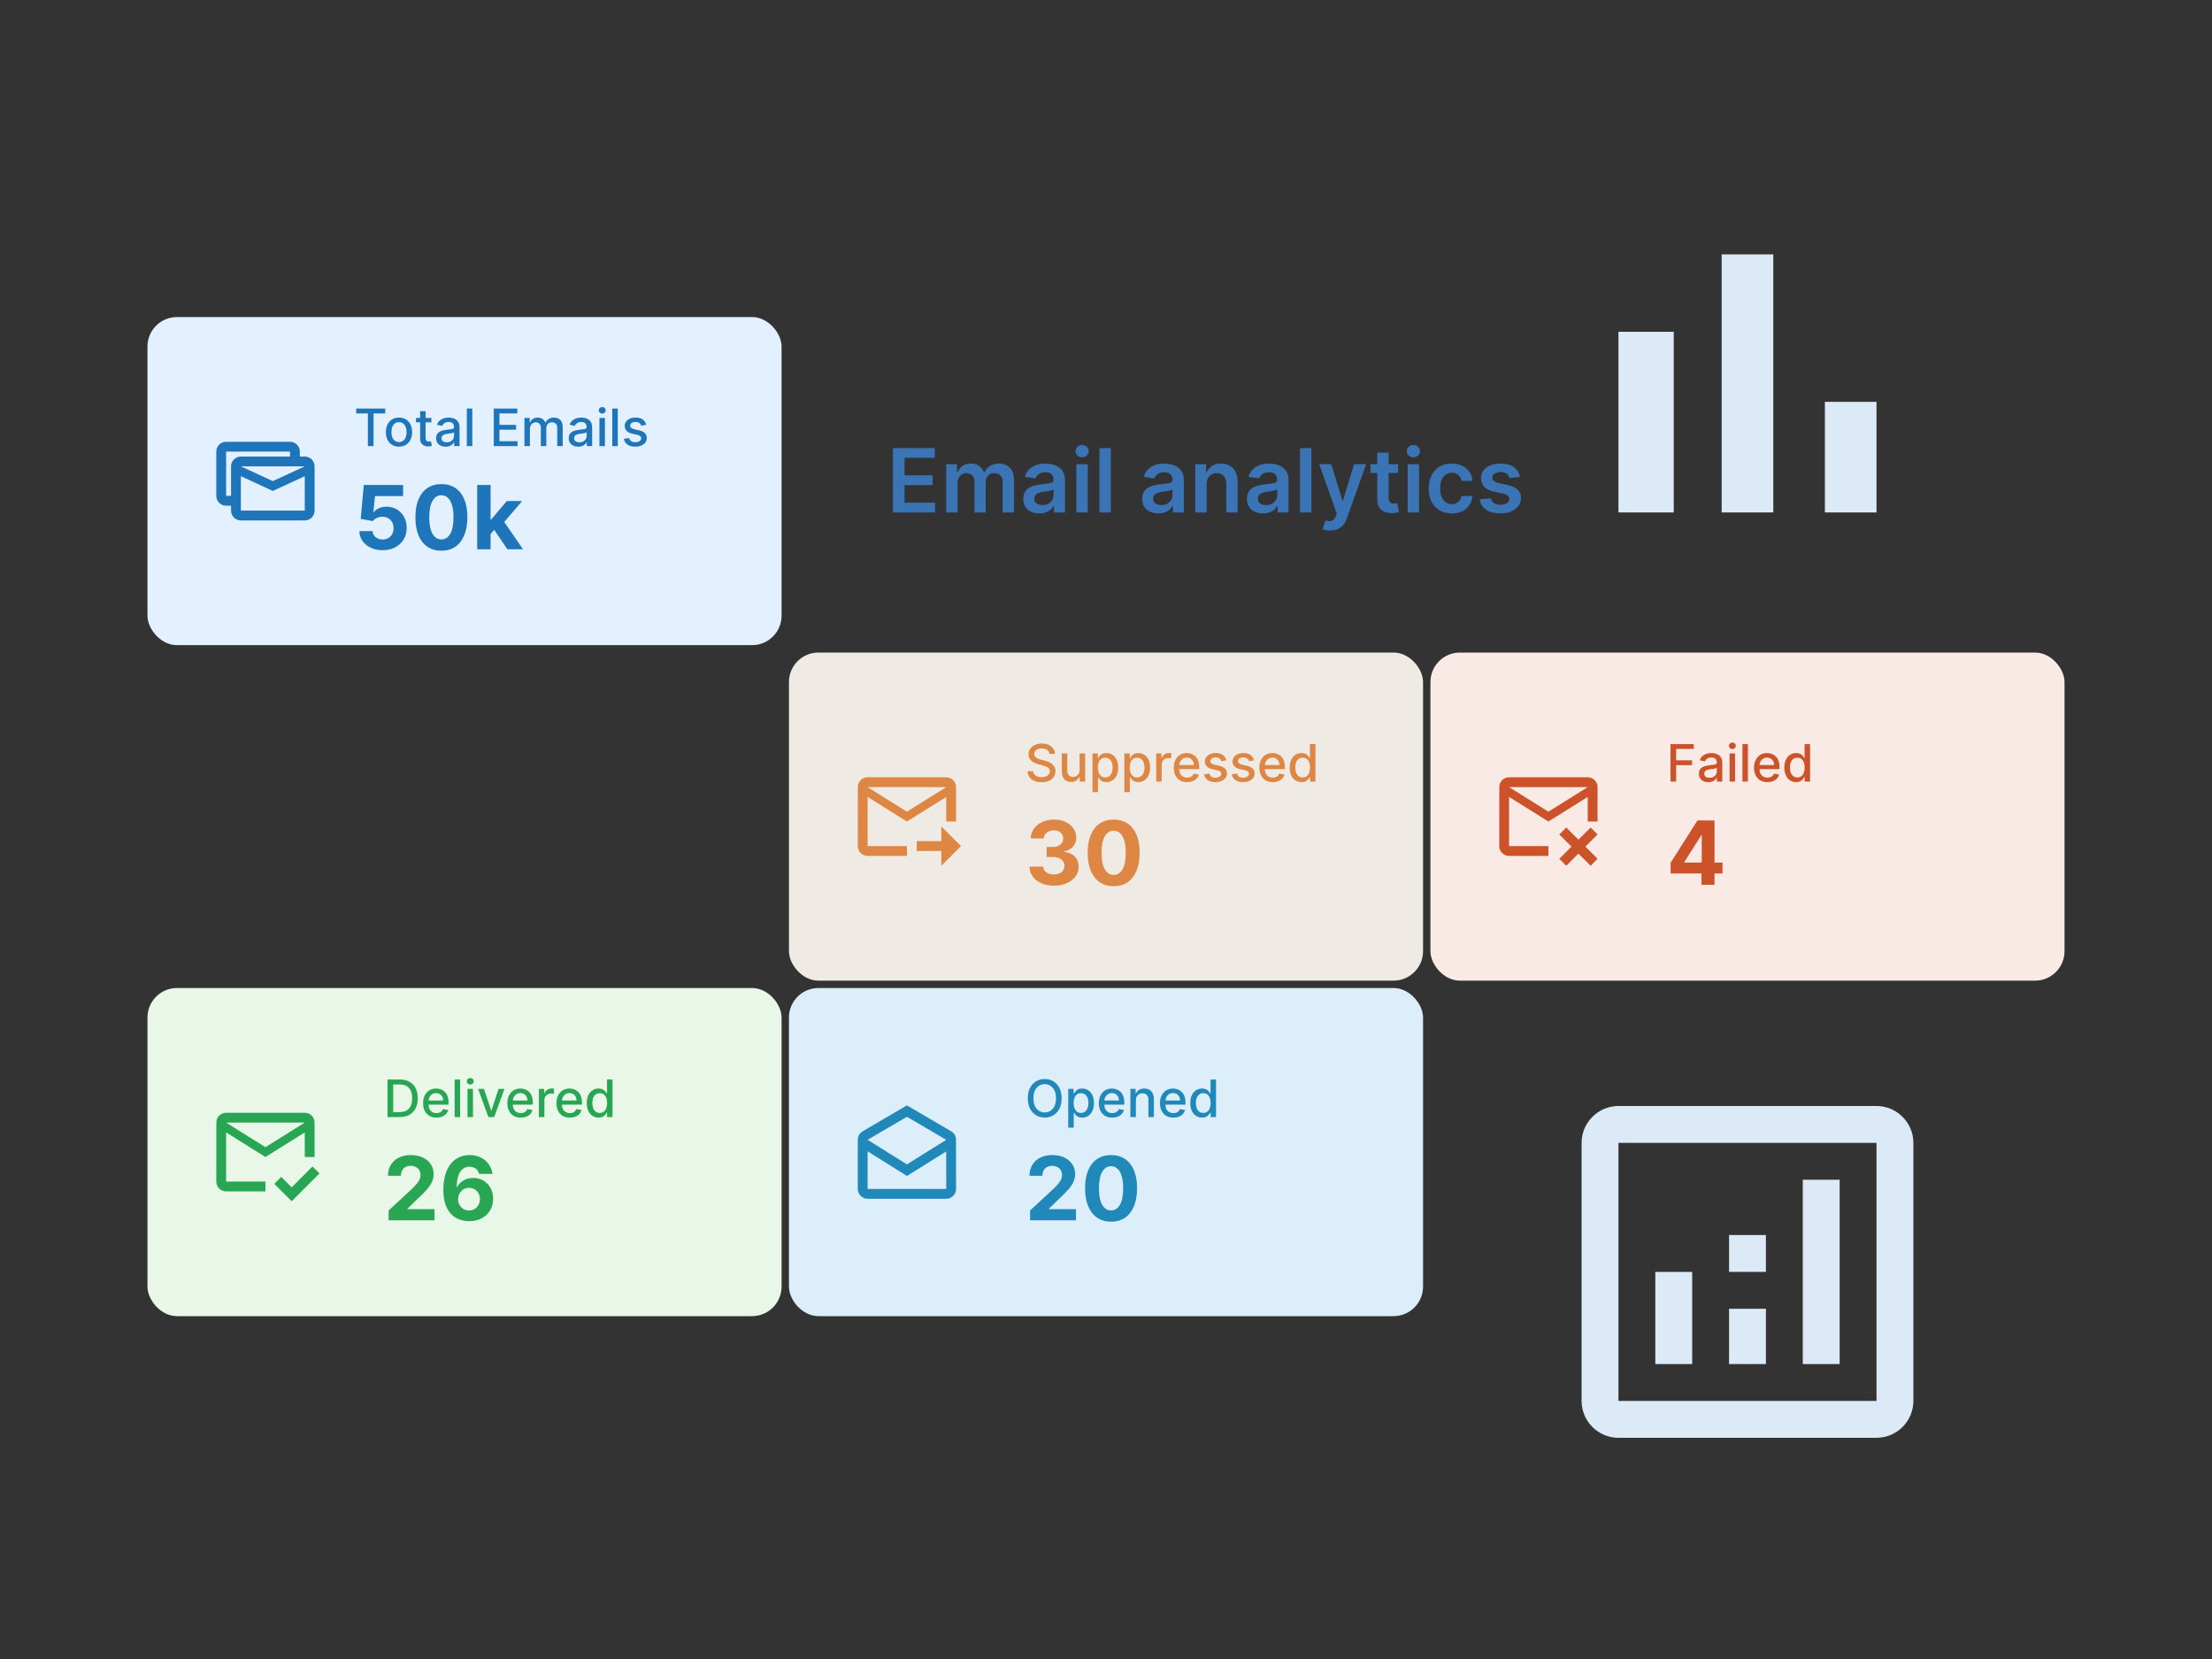 <svg width="600" height="450" viewBox="0 0 600 450" fill="none" xmlns="http://www.w3.org/2000/svg">
<rect x="0" y="0" width="600" height="450" fill="#333333" stroke="none"/>
<rect x="40" y="86" width="172" height="89" rx="8" fill="#E2F0FF"/>
<path fill-rule="evenodd" clip-rule="evenodd" d="M61.333 119.833C59.861 119.833 58.667 121.027 58.667 122.5V134.5C58.667 135.973 59.861 137.167 61.333 137.167H62.667V138.5C62.667 139.967 63.867 141.167 65.333 141.167H82.667C84.133 141.167 85.333 139.967 85.333 138.5V126.5C85.333 125.033 84.133 123.833 82.667 123.833H81.333V122.5C81.333 121.027 80.139 119.833 78.667 119.833H61.333ZM78.667 123.833V122.5L61.333 122.5V134.5H62.667V126.5C62.667 125.033 63.867 123.833 65.333 123.833H78.667ZM74 130.5L82.667 126.5H65.333L74 130.5ZM65.333 129.167V138.5H82.667V129.167L74 133.167L65.333 129.167Z" fill="#1E75BA"/>
<path d="M96.617 112.141V110.818H104.496V112.141H101.32V121H99.788V112.141H96.617ZM108.228 121.154C107.512 121.154 106.887 120.99 106.353 120.662C105.82 120.334 105.405 119.875 105.11 119.285C104.815 118.695 104.668 118.005 104.668 117.217C104.668 116.424 104.815 115.732 105.11 115.138C105.405 114.545 105.82 114.085 106.353 113.756C106.887 113.428 107.512 113.264 108.228 113.264C108.944 113.264 109.568 113.428 110.102 113.756C110.636 114.085 111.05 114.545 111.345 115.138C111.64 115.732 111.787 116.424 111.787 117.217C111.787 118.005 111.64 118.695 111.345 119.285C111.05 119.875 110.636 120.334 110.102 120.662C109.568 120.99 108.944 121.154 108.228 121.154ZM108.233 119.906C108.697 119.906 109.081 119.784 109.386 119.538C109.691 119.293 109.916 118.967 110.062 118.559C110.211 118.151 110.286 117.702 110.286 117.212C110.286 116.724 110.211 116.277 110.062 115.869C109.916 115.458 109.691 115.129 109.386 114.88C109.081 114.631 108.697 114.507 108.233 114.507C107.765 114.507 107.377 114.631 107.069 114.88C106.764 115.129 106.537 115.458 106.388 115.869C106.242 116.277 106.169 116.724 106.169 117.212C106.169 117.702 106.242 118.151 106.388 118.559C106.537 118.967 106.764 119.293 107.069 119.538C107.377 119.784 107.765 119.906 108.233 119.906ZM117.011 113.364V114.557H112.84V113.364H117.011ZM113.959 111.534H115.445V118.758C115.445 119.046 115.488 119.263 115.574 119.409C115.661 119.552 115.772 119.649 115.907 119.702C116.047 119.752 116.198 119.777 116.36 119.777C116.479 119.777 116.584 119.769 116.673 119.752C116.763 119.736 116.832 119.722 116.882 119.712L117.15 120.94C117.064 120.973 116.942 121.007 116.782 121.04C116.623 121.076 116.425 121.096 116.186 121.099C115.795 121.106 115.43 121.036 115.092 120.891C114.754 120.745 114.481 120.519 114.272 120.214C114.063 119.91 113.959 119.527 113.959 119.066V111.534ZM120.878 121.169C120.394 121.169 119.956 121.08 119.565 120.901C119.174 120.718 118.864 120.455 118.636 120.11C118.41 119.765 118.298 119.343 118.298 118.842C118.298 118.411 118.38 118.057 118.546 117.778C118.712 117.5 118.936 117.28 119.217 117.117C119.499 116.955 119.814 116.832 120.162 116.749C120.51 116.666 120.865 116.603 121.226 116.56C121.683 116.507 122.054 116.464 122.339 116.431C122.625 116.395 122.832 116.337 122.961 116.257C123.09 116.178 123.155 116.048 123.155 115.869V115.835C123.155 115.4 123.032 115.064 122.787 114.825C122.545 114.587 122.184 114.467 121.703 114.467C121.203 114.467 120.808 114.578 120.52 114.8C120.235 115.019 120.038 115.263 119.928 115.531L118.531 115.213C118.697 114.749 118.939 114.375 119.257 114.089C119.579 113.801 119.948 113.592 120.366 113.463C120.783 113.33 121.223 113.264 121.683 113.264C121.988 113.264 122.311 113.301 122.653 113.374C122.997 113.443 123.319 113.572 123.617 113.761C123.919 113.95 124.166 114.22 124.358 114.572C124.55 114.92 124.646 115.372 124.646 115.929V121H123.195V119.956H123.135C123.039 120.148 122.895 120.337 122.702 120.523C122.51 120.708 122.263 120.862 121.962 120.985C121.66 121.108 121.299 121.169 120.878 121.169ZM121.201 119.976C121.612 119.976 121.963 119.895 122.255 119.732C122.55 119.57 122.774 119.358 122.926 119.096C123.082 118.831 123.16 118.547 123.16 118.246V117.261C123.107 117.314 123.004 117.364 122.852 117.411C122.702 117.454 122.532 117.492 122.339 117.525C122.147 117.555 121.96 117.583 121.778 117.609C121.595 117.633 121.443 117.652 121.32 117.669C121.032 117.705 120.768 117.767 120.53 117.853C120.295 117.939 120.106 118.063 119.963 118.226C119.824 118.385 119.754 118.597 119.754 118.862C119.754 119.23 119.89 119.509 120.162 119.697C120.434 119.883 120.78 119.976 121.201 119.976ZM128.113 110.818V121H126.626V110.818H128.113ZM133.937 121V110.818H140.32V112.141H135.473V115.243H139.987V116.56H135.473V119.678H140.38V121H133.937ZM142.253 121V113.364H143.68V114.607H143.775C143.934 114.186 144.194 113.857 144.555 113.622C144.916 113.384 145.349 113.264 145.853 113.264C146.363 113.264 146.791 113.384 147.135 113.622C147.483 113.861 147.74 114.189 147.906 114.607H147.985C148.168 114.199 148.458 113.874 148.855 113.632C149.253 113.387 149.727 113.264 150.277 113.264C150.97 113.264 151.535 113.481 151.973 113.915C152.413 114.35 152.634 115.004 152.634 115.879V121H151.147V116.018C151.147 115.501 151.007 115.127 150.725 114.895C150.443 114.663 150.107 114.547 149.716 114.547C149.232 114.547 148.855 114.696 148.587 114.994C148.319 115.289 148.184 115.669 148.184 116.133V121H146.703V115.924C146.703 115.51 146.574 115.177 146.315 114.925C146.056 114.673 145.72 114.547 145.306 114.547C145.024 114.547 144.764 114.621 144.525 114.771C144.29 114.916 144.099 115.12 143.953 115.382C143.811 115.644 143.74 115.947 143.74 116.292V121H142.253ZM156.849 121.169C156.365 121.169 155.927 121.08 155.536 120.901C155.145 120.718 154.835 120.455 154.606 120.11C154.381 119.765 154.268 119.343 154.268 118.842C154.268 118.411 154.351 118.057 154.517 117.778C154.683 117.5 154.906 117.28 155.188 117.117C155.47 116.955 155.785 116.832 156.133 116.749C156.481 116.666 156.835 116.603 157.197 116.56C157.654 116.507 158.025 116.464 158.31 116.431C158.595 116.395 158.802 116.337 158.932 116.257C159.061 116.178 159.126 116.048 159.126 115.869V115.835C159.126 115.4 159.003 115.064 158.758 114.825C158.516 114.587 158.154 114.467 157.674 114.467C157.173 114.467 156.779 114.578 156.491 114.8C156.206 115.019 156.008 115.263 155.899 115.531L154.502 115.213C154.668 114.749 154.91 114.375 155.228 114.089C155.549 113.801 155.919 113.592 156.336 113.463C156.754 113.33 157.193 113.264 157.654 113.264C157.959 113.264 158.282 113.301 158.623 113.374C158.968 113.443 159.29 113.572 159.588 113.761C159.89 113.95 160.136 114.22 160.329 114.572C160.521 114.92 160.617 115.372 160.617 115.929V121H159.165V119.956H159.106C159.01 120.148 158.865 120.337 158.673 120.523C158.481 120.708 158.234 120.862 157.932 120.985C157.631 121.108 157.269 121.169 156.849 121.169ZM157.172 119.976C157.583 119.976 157.934 119.895 158.226 119.732C158.521 119.57 158.744 119.358 158.897 119.096C159.053 118.831 159.131 118.547 159.131 118.246V117.261C159.077 117.314 158.975 117.364 158.822 117.411C158.673 117.454 158.502 117.492 158.31 117.525C158.118 117.555 157.931 117.583 157.748 117.609C157.566 117.633 157.414 117.652 157.291 117.669C157.003 117.705 156.739 117.767 156.501 117.853C156.265 117.939 156.076 118.063 155.934 118.226C155.795 118.385 155.725 118.597 155.725 118.862C155.725 119.23 155.861 119.509 156.133 119.697C156.404 119.883 156.751 119.976 157.172 119.976ZM162.597 121V113.364H164.083V121H162.597ZM163.348 112.185C163.089 112.185 162.867 112.099 162.681 111.927C162.499 111.751 162.408 111.542 162.408 111.3C162.408 111.055 162.499 110.846 162.681 110.674C162.867 110.498 163.089 110.411 163.348 110.411C163.606 110.411 163.827 110.498 164.009 110.674C164.194 110.846 164.287 111.055 164.287 111.3C164.287 111.542 164.194 111.751 164.009 111.927C163.827 112.099 163.606 112.185 163.348 112.185ZM167.57 110.818V121H166.083V110.818H167.57ZM175.292 115.228L173.945 115.467C173.888 115.294 173.799 115.13 173.676 114.974C173.557 114.819 173.394 114.691 173.189 114.592C172.983 114.492 172.727 114.442 172.418 114.442C171.997 114.442 171.646 114.537 171.364 114.726C171.083 114.911 170.942 115.152 170.942 115.447C170.942 115.702 171.036 115.907 171.225 116.063C171.414 116.219 171.719 116.347 172.14 116.446L173.353 116.724C174.056 116.887 174.579 117.137 174.924 117.475C175.269 117.813 175.441 118.252 175.441 118.793C175.441 119.25 175.308 119.658 175.043 120.016C174.781 120.37 174.415 120.649 173.945 120.851C173.477 121.053 172.935 121.154 172.319 121.154C171.464 121.154 170.766 120.972 170.226 120.607C169.686 120.239 169.354 119.717 169.232 119.041L170.668 118.822C170.758 119.197 170.942 119.48 171.22 119.673C171.499 119.862 171.862 119.956 172.309 119.956C172.796 119.956 173.186 119.855 173.477 119.653C173.769 119.447 173.915 119.197 173.915 118.902C173.915 118.663 173.825 118.463 173.646 118.3C173.471 118.138 173.201 118.015 172.836 117.933L171.543 117.649C170.831 117.487 170.304 117.228 169.962 116.874C169.624 116.519 169.455 116.07 169.455 115.526C169.455 115.076 169.581 114.681 169.833 114.343C170.085 114.005 170.433 113.741 170.877 113.553C171.321 113.36 171.83 113.264 172.403 113.264C173.229 113.264 173.878 113.443 174.352 113.801C174.826 114.156 175.139 114.631 175.292 115.228Z" fill="#1E75BA"/>
<path d="M103.79 149.239C102.585 149.239 101.511 149.017 100.568 148.574C99.631 148.131 98.886 147.52 98.335 146.741C97.784 145.963 97.497 145.071 97.474 144.065H101.054C101.094 144.741 101.378 145.29 101.906 145.71C102.435 146.131 103.062 146.341 103.79 146.341C104.369 146.341 104.881 146.213 105.324 145.957C105.773 145.696 106.122 145.335 106.372 144.875C106.628 144.409 106.756 143.875 106.756 143.273C106.756 142.659 106.625 142.119 106.364 141.653C106.108 141.187 105.753 140.824 105.298 140.562C104.844 140.301 104.324 140.168 103.739 140.162C103.227 140.162 102.73 140.267 102.247 140.477C101.77 140.687 101.398 140.974 101.131 141.338L97.849 140.75L98.676 131.545H109.347V134.562H101.719L101.267 138.935H101.369C101.676 138.503 102.139 138.145 102.759 137.861C103.378 137.577 104.071 137.435 104.838 137.435C105.889 137.435 106.827 137.682 107.651 138.176C108.474 138.67 109.125 139.349 109.602 140.213C110.08 141.071 110.315 142.06 110.31 143.179C110.315 144.355 110.043 145.401 109.491 146.315C108.946 147.224 108.182 147.94 107.199 148.463C106.222 148.98 105.085 149.239 103.79 149.239ZM119.727 149.384C118.261 149.378 117 149.017 115.943 148.301C114.892 147.585 114.082 146.548 113.514 145.19C112.952 143.832 112.673 142.199 112.679 140.29C112.679 138.386 112.96 136.764 113.523 135.423C114.091 134.082 114.901 133.062 115.952 132.364C117.009 131.659 118.267 131.307 119.727 131.307C121.188 131.307 122.443 131.659 123.494 132.364C124.551 133.068 125.364 134.091 125.932 135.432C126.5 136.767 126.781 138.386 126.776 140.29C126.776 142.205 126.491 143.841 125.923 145.199C125.361 146.557 124.554 147.594 123.503 148.31C122.452 149.026 121.193 149.384 119.727 149.384ZM119.727 146.324C120.727 146.324 121.526 145.821 122.122 144.815C122.719 143.81 123.014 142.301 123.009 140.29C123.009 138.966 122.872 137.864 122.599 136.983C122.332 136.102 121.952 135.44 121.457 134.997C120.969 134.554 120.392 134.332 119.727 134.332C118.733 134.332 117.938 134.83 117.341 135.824C116.744 136.818 116.443 138.307 116.438 140.29C116.438 141.631 116.571 142.75 116.838 143.648C117.111 144.54 117.494 145.21 117.989 145.659C118.483 146.102 119.062 146.324 119.727 146.324ZM132.731 145.233L132.739 140.878H133.268L137.461 135.909H141.629L135.995 142.489H135.134L132.731 145.233ZM129.441 149V131.545H133.072V149H129.441ZM137.623 149L133.771 143.298L136.191 140.733L141.876 149H137.623Z" fill="#1E75BA"/>
<rect x="388" y="177" width="172" height="89" rx="8" fill="#F9EAE5"/>
<path d="M430.667 210.833H409.333C407.867 210.833 406.68 212.033 406.68 213.5L406.667 229.5C406.667 230.967 407.867 232.167 409.333 232.167H420V229.5H409.333V216.167L420 222.833L430.667 216.167V222.833H433.333V213.5C433.333 212.033 432.133 210.833 430.667 210.833ZM420 220.167L409.333 213.5H430.667L420 220.167Z" fill="#CC5229"/>
<path d="M428.148 227.76L424.848 224.46L422.962 226.346L426.262 229.645L422.962 232.945L424.848 234.831L428.148 231.531L431.448 234.831L433.333 232.945L430.033 229.645L433.333 226.346L431.448 224.46L428.148 227.76Z" fill="#CC5229"/>
<path d="M453.119 212V201.818H459.433V203.141H454.655V206.243H458.98V207.56H454.655V212H453.119ZM463.397 212.169C462.913 212.169 462.476 212.08 462.085 211.901C461.694 211.718 461.384 211.455 461.155 211.11C460.93 210.765 460.817 210.343 460.817 209.842C460.817 209.411 460.9 209.057 461.066 208.778C461.231 208.5 461.455 208.28 461.737 208.117C462.019 207.955 462.333 207.832 462.681 207.749C463.029 207.666 463.384 207.603 463.745 207.56C464.203 207.507 464.574 207.464 464.859 207.431C465.144 207.395 465.351 207.337 465.48 207.257C465.61 207.178 465.674 207.048 465.674 206.869V206.835C465.674 206.4 465.552 206.064 465.306 205.825C465.065 205.587 464.703 205.467 464.223 205.467C463.722 205.467 463.328 205.578 463.039 205.8C462.754 206.019 462.557 206.263 462.448 206.531L461.051 206.213C461.217 205.749 461.458 205.375 461.777 205.089C462.098 204.801 462.468 204.592 462.885 204.463C463.303 204.33 463.742 204.264 464.203 204.264C464.508 204.264 464.831 204.301 465.172 204.374C465.517 204.443 465.838 204.572 466.137 204.761C466.438 204.95 466.685 205.22 466.877 205.572C467.07 205.92 467.166 206.372 467.166 206.929V212H465.714V210.956H465.654C465.558 211.148 465.414 211.337 465.222 211.523C465.03 211.708 464.783 211.862 464.481 211.985C464.18 212.108 463.818 212.169 463.397 212.169ZM463.721 210.976C464.132 210.976 464.483 210.895 464.775 210.732C465.069 210.57 465.293 210.358 465.446 210.096C465.601 209.831 465.679 209.547 465.679 209.246V208.261C465.626 208.314 465.524 208.364 465.371 208.411C465.222 208.454 465.051 208.492 464.859 208.525C464.667 208.555 464.48 208.583 464.297 208.609C464.115 208.633 463.962 208.652 463.84 208.669C463.551 208.705 463.288 208.767 463.049 208.853C462.814 208.939 462.625 209.063 462.483 209.226C462.343 209.385 462.274 209.597 462.274 209.862C462.274 210.23 462.41 210.509 462.681 210.697C462.953 210.883 463.3 210.976 463.721 210.976ZM469.146 212V204.364H470.632V212H469.146ZM469.896 203.185C469.638 203.185 469.416 203.099 469.23 202.927C469.048 202.751 468.957 202.542 468.957 202.3C468.957 202.055 469.048 201.846 469.23 201.674C469.416 201.498 469.638 201.411 469.896 201.411C470.155 201.411 470.375 201.498 470.558 201.674C470.743 201.846 470.836 202.055 470.836 202.3C470.836 202.542 470.743 202.751 470.558 202.927C470.375 203.099 470.155 203.185 469.896 203.185ZM474.119 201.818V212H472.632V201.818H474.119ZM479.41 212.154C478.657 212.154 478.009 211.993 477.466 211.672C476.925 211.347 476.508 210.891 476.213 210.305C475.921 209.715 475.775 209.024 475.775 208.232C475.775 207.449 475.921 206.76 476.213 206.163C476.508 205.567 476.919 205.101 477.446 204.766C477.976 204.432 478.596 204.264 479.305 204.264C479.736 204.264 480.154 204.335 480.558 204.478C480.962 204.621 481.325 204.844 481.647 205.149C481.968 205.454 482.222 205.85 482.407 206.337C482.593 206.821 482.686 207.41 482.686 208.102V208.629H476.616V207.516H481.229C481.229 207.125 481.15 206.778 480.991 206.477C480.831 206.172 480.608 205.931 480.319 205.756C480.034 205.58 479.7 205.492 479.315 205.492C478.898 205.492 478.533 205.595 478.221 205.8C477.913 206.003 477.675 206.268 477.506 206.596C477.34 206.921 477.257 207.274 477.257 207.655V208.525C477.257 209.035 477.346 209.469 477.525 209.827C477.708 210.185 477.961 210.459 478.286 210.648C478.611 210.833 478.99 210.926 479.425 210.926C479.706 210.926 479.963 210.886 480.195 210.807C480.427 210.724 480.628 210.601 480.797 210.439C480.966 210.277 481.095 210.076 481.184 209.837L482.591 210.091C482.479 210.505 482.277 210.868 481.985 211.18C481.697 211.488 481.334 211.728 480.896 211.901C480.462 212.07 479.966 212.154 479.41 212.154ZM487.194 212.149C486.577 212.149 486.027 211.992 485.543 211.677C485.063 211.359 484.685 210.906 484.41 210.32C484.138 209.73 484.002 209.022 484.002 208.197C484.002 207.371 484.14 206.665 484.415 206.079C484.693 205.492 485.074 205.043 485.558 204.732C486.042 204.42 486.591 204.264 487.204 204.264C487.678 204.264 488.059 204.344 488.347 204.503C488.639 204.659 488.864 204.841 489.023 205.05C489.186 205.259 489.312 205.442 489.401 205.602H489.491V201.818H490.977V212H489.526V210.812H489.401C489.312 210.974 489.183 211.16 489.013 211.369C488.848 211.577 488.619 211.76 488.327 211.915C488.036 212.071 487.658 212.149 487.194 212.149ZM487.522 210.881C487.95 210.881 488.311 210.769 488.606 210.543C488.904 210.315 489.129 209.998 489.282 209.594C489.438 209.189 489.516 208.719 489.516 208.182C489.516 207.652 489.439 207.187 489.287 206.79C489.134 206.392 488.911 206.082 488.616 205.86C488.321 205.638 487.956 205.527 487.522 205.527C487.075 205.527 486.702 205.643 486.403 205.875C486.105 206.107 485.88 206.424 485.727 206.825C485.578 207.226 485.504 207.678 485.504 208.182C485.504 208.692 485.58 209.151 485.732 209.559C485.885 209.967 486.11 210.29 486.408 210.528C486.71 210.764 487.081 210.881 487.522 210.881Z" fill="#CC5229"/>
<path d="M453.151 236.932V234.026L460.438 222.545H462.943V226.568H461.46L456.866 233.838V233.974H467.222V236.932H453.151ZM461.528 240V236.045L461.597 234.759V222.545H465.057V240H461.528Z" fill="#CC5229"/>
<rect x="214" y="177" width="172" height="89" rx="8" fill="#EFEAE3"/>
<path d="M256.667 210.833H235.333C233.867 210.833 232.68 212.033 232.68 213.5L232.667 229.5C232.667 230.967 233.867 232.167 235.333 232.167H246V229.5H235.333V216.167L246 222.833L256.667 216.167V222.833H259.333V213.5C259.333 212.033 258.133 210.833 256.667 210.833ZM246 220.167L235.333 213.5H256.667L246 220.167Z" fill="#DE8644"/>
<path d="M260.667 229.5L255.333 224.167V228.167H248.667V230.833H255.333V234.833L260.667 229.5Z" fill="#DE8644"/>
<path d="M284.672 204.493C284.619 204.022 284.4 203.658 284.016 203.399C283.631 203.137 283.147 203.006 282.564 203.006C282.146 203.006 281.785 203.073 281.48 203.205C281.175 203.335 280.938 203.513 280.769 203.742C280.603 203.968 280.521 204.224 280.521 204.513C280.521 204.755 280.577 204.964 280.69 205.139C280.806 205.315 280.956 205.462 281.142 205.582C281.331 205.698 281.533 205.795 281.749 205.875C281.964 205.951 282.171 206.014 282.37 206.064L283.364 206.322C283.689 206.402 284.022 206.51 284.364 206.646C284.705 206.781 285.022 206.96 285.313 207.183C285.605 207.405 285.84 207.68 286.019 208.008C286.201 208.336 286.293 208.729 286.293 209.186C286.293 209.763 286.143 210.275 285.845 210.722C285.55 211.17 285.121 211.523 284.558 211.781C283.997 212.04 283.32 212.169 282.524 212.169C281.762 212.169 281.102 212.048 280.545 211.806C279.989 211.564 279.553 211.221 279.238 210.777C278.923 210.33 278.749 209.799 278.716 209.186H280.257C280.287 209.554 280.406 209.861 280.615 210.106C280.827 210.348 281.097 210.528 281.425 210.648C281.757 210.764 282.12 210.822 282.514 210.822C282.948 210.822 283.335 210.754 283.673 210.618C284.014 210.479 284.282 210.286 284.478 210.041C284.674 209.793 284.771 209.503 284.771 209.171C284.771 208.87 284.685 208.623 284.513 208.43C284.344 208.238 284.113 208.079 283.822 207.953C283.533 207.827 283.207 207.716 282.842 207.62L281.639 207.292C280.824 207.07 280.178 206.743 279.7 206.312C279.226 205.882 278.989 205.312 278.989 204.602C278.989 204.016 279.148 203.504 279.467 203.066C279.785 202.629 280.216 202.289 280.759 202.047C281.303 201.802 281.916 201.679 282.599 201.679C283.288 201.679 283.896 201.8 284.423 202.042C284.954 202.284 285.371 202.617 285.676 203.041C285.981 203.462 286.14 203.946 286.153 204.493H284.672ZM292.846 208.833V204.364H294.338V212H292.876V210.678H292.797C292.621 211.085 292.339 211.425 291.952 211.697C291.567 211.965 291.088 212.099 290.515 212.099C290.024 212.099 289.59 211.992 289.212 211.776C288.838 211.558 288.543 211.234 288.327 210.807C288.115 210.379 288.009 209.851 288.009 209.221V204.364H289.496V209.042C289.496 209.562 289.64 209.977 289.928 210.285C290.216 210.593 290.591 210.747 291.052 210.747C291.33 210.747 291.607 210.678 291.882 210.538C292.16 210.399 292.391 210.189 292.573 209.907C292.759 209.625 292.85 209.267 292.846 208.833ZM296.335 214.864V204.364H297.787V205.602H297.911C297.997 205.442 298.122 205.259 298.284 205.05C298.446 204.841 298.672 204.659 298.96 204.503C299.249 204.344 299.63 204.264 300.104 204.264C300.72 204.264 301.27 204.42 301.754 204.732C302.238 205.043 302.618 205.492 302.893 206.079C303.171 206.665 303.31 207.371 303.31 208.197C303.31 209.022 303.173 209.73 302.898 210.32C302.623 210.906 302.245 211.359 301.764 211.677C301.284 211.992 300.735 212.149 300.119 212.149C299.655 212.149 299.275 212.071 298.98 211.915C298.688 211.76 298.46 211.577 298.294 211.369C298.128 211.16 298.001 210.974 297.911 210.812H297.822V214.864H296.335ZM297.792 208.182C297.792 208.719 297.87 209.189 298.026 209.594C298.181 209.998 298.407 210.315 298.702 210.543C298.997 210.769 299.358 210.881 299.786 210.881C300.23 210.881 300.601 210.764 300.899 210.528C301.197 210.29 301.423 209.967 301.575 209.559C301.731 209.151 301.809 208.692 301.809 208.182C301.809 207.678 301.733 207.226 301.58 206.825C301.431 206.424 301.206 206.107 300.904 205.875C300.606 205.643 300.233 205.527 299.786 205.527C299.355 205.527 298.99 205.638 298.692 205.86C298.397 206.082 298.173 206.392 298.021 206.79C297.868 207.187 297.792 207.652 297.792 208.182ZM304.976 214.864V204.364H306.428V205.602H306.552C306.638 205.442 306.762 205.259 306.925 205.05C307.087 204.841 307.313 204.659 307.601 204.503C307.889 204.344 308.27 204.264 308.744 204.264C309.361 204.264 309.911 204.42 310.395 204.732C310.879 205.043 311.258 205.492 311.533 206.079C311.812 206.665 311.951 207.371 311.951 208.197C311.951 209.022 311.813 209.73 311.538 210.32C311.263 210.906 310.885 211.359 310.405 211.677C309.924 211.992 309.376 212.149 308.759 212.149C308.295 212.149 307.916 212.071 307.621 211.915C307.329 211.76 307.1 211.577 306.935 211.369C306.769 211.16 306.641 210.974 306.552 210.812H306.462V214.864H304.976ZM306.433 208.182C306.433 208.719 306.51 209.189 306.666 209.594C306.822 209.998 307.047 210.315 307.342 210.543C307.637 210.769 307.999 210.881 308.426 210.881C308.87 210.881 309.241 210.764 309.54 210.528C309.838 210.29 310.063 209.967 310.216 209.559C310.372 209.151 310.45 208.692 310.45 208.182C310.45 207.678 310.373 207.226 310.221 206.825C310.072 206.424 309.846 206.107 309.545 205.875C309.246 205.643 308.874 205.527 308.426 205.527C307.995 205.527 307.631 205.638 307.332 205.86C307.037 206.082 306.814 206.392 306.661 206.79C306.509 207.187 306.433 207.652 306.433 208.182ZM313.616 212V204.364H315.053V205.577H315.133C315.272 205.166 315.517 204.843 315.869 204.607C316.223 204.369 316.624 204.249 317.072 204.249C317.165 204.249 317.274 204.253 317.4 204.259C317.529 204.266 317.63 204.274 317.703 204.284V205.706C317.643 205.689 317.537 205.671 317.385 205.651C317.232 205.628 317.08 205.616 316.928 205.616C316.576 205.616 316.263 205.691 315.988 205.84C315.716 205.986 315.501 206.19 315.342 206.452C315.183 206.71 315.103 207.005 315.103 207.337V212H313.616ZM322.007 212.154C321.255 212.154 320.607 211.993 320.063 211.672C319.523 211.347 319.106 210.891 318.811 210.305C318.519 209.715 318.373 209.024 318.373 208.232C318.373 207.449 318.519 206.76 318.811 206.163C319.106 205.567 319.517 205.101 320.044 204.766C320.574 204.432 321.194 204.264 321.903 204.264C322.334 204.264 322.751 204.335 323.156 204.478C323.56 204.621 323.923 204.844 324.244 205.149C324.566 205.454 324.82 205.85 325.005 206.337C325.191 206.821 325.284 207.41 325.284 208.102V208.629H319.213V207.516H323.827C323.827 207.125 323.747 206.778 323.588 206.477C323.429 206.172 323.205 205.931 322.917 205.756C322.632 205.58 322.297 205.492 321.913 205.492C321.495 205.492 321.131 205.595 320.819 205.8C320.511 206.003 320.272 206.268 320.103 206.596C319.937 206.921 319.855 207.274 319.855 207.655V208.525C319.855 209.035 319.944 209.469 320.123 209.827C320.305 210.185 320.559 210.459 320.884 210.648C321.209 210.833 321.588 210.926 322.022 210.926C322.304 210.926 322.561 210.886 322.793 210.807C323.025 210.724 323.225 210.601 323.394 210.439C323.563 210.277 323.693 210.076 323.782 209.837L325.189 210.091C325.076 210.505 324.874 210.868 324.583 211.18C324.294 211.488 323.931 211.728 323.494 211.901C323.06 212.07 322.564 212.154 322.007 212.154ZM332.655 206.228L331.308 206.467C331.252 206.294 331.162 206.13 331.039 205.974C330.92 205.819 330.758 205.691 330.552 205.592C330.347 205.492 330.09 205.442 329.782 205.442C329.361 205.442 329.009 205.537 328.728 205.726C328.446 205.911 328.305 206.152 328.305 206.447C328.305 206.702 328.4 206.907 328.588 207.063C328.777 207.219 329.082 207.347 329.503 207.446L330.716 207.724C331.419 207.887 331.943 208.137 332.287 208.475C332.632 208.813 332.804 209.252 332.804 209.793C332.804 210.25 332.672 210.658 332.407 211.016C332.145 211.37 331.779 211.649 331.308 211.851C330.841 212.053 330.299 212.154 329.682 212.154C328.827 212.154 328.129 211.972 327.589 211.607C327.049 211.239 326.717 210.717 326.595 210.041L328.032 209.822C328.121 210.197 328.305 210.48 328.583 210.673C328.862 210.862 329.225 210.956 329.672 210.956C330.159 210.956 330.549 210.855 330.841 210.653C331.132 210.447 331.278 210.197 331.278 209.902C331.278 209.663 331.189 209.463 331.01 209.3C330.834 209.138 330.564 209.015 330.199 208.933L328.907 208.649C328.194 208.487 327.667 208.228 327.326 207.874C326.988 207.519 326.819 207.07 326.819 206.526C326.819 206.076 326.944 205.681 327.196 205.343C327.448 205.005 327.796 204.741 328.24 204.553C328.685 204.36 329.193 204.264 329.767 204.264C330.592 204.264 331.242 204.443 331.716 204.801C332.19 205.156 332.503 205.631 332.655 206.228ZM340.161 206.228L338.814 206.467C338.757 206.294 338.668 206.13 338.545 205.974C338.426 205.819 338.264 205.691 338.058 205.592C337.853 205.492 337.596 205.442 337.287 205.442C336.867 205.442 336.515 205.537 336.233 205.726C335.952 205.911 335.811 206.152 335.811 206.447C335.811 206.702 335.905 206.907 336.094 207.063C336.283 207.219 336.588 207.347 337.009 207.446L338.222 207.724C338.925 207.887 339.448 208.137 339.793 208.475C340.138 208.813 340.31 209.252 340.31 209.793C340.31 210.25 340.178 210.658 339.912 211.016C339.651 211.37 339.284 211.649 338.814 211.851C338.346 212.053 337.805 212.154 337.188 212.154C336.333 212.154 335.635 211.972 335.095 211.607C334.555 211.239 334.223 210.717 334.101 210.041L335.537 209.822C335.627 210.197 335.811 210.48 336.089 210.673C336.368 210.862 336.731 210.956 337.178 210.956C337.665 210.956 338.055 210.855 338.346 210.653C338.638 210.447 338.784 210.197 338.784 209.902C338.784 209.663 338.694 209.463 338.515 209.3C338.34 209.138 338.07 209.015 337.705 208.933L336.412 208.649C335.7 208.487 335.173 208.228 334.831 207.874C334.493 207.519 334.324 207.07 334.324 206.526C334.324 206.076 334.45 205.681 334.702 205.343C334.954 205.005 335.302 204.741 335.746 204.553C336.19 204.36 336.699 204.264 337.273 204.264C338.098 204.264 338.747 204.443 339.221 204.801C339.695 205.156 340.009 205.631 340.161 206.228ZM345.236 212.154C344.483 212.154 343.835 211.993 343.292 211.672C342.752 211.347 342.334 210.891 342.039 210.305C341.747 209.715 341.602 209.024 341.602 208.232C341.602 207.449 341.747 206.76 342.039 206.163C342.334 205.567 342.745 205.101 343.272 204.766C343.802 204.432 344.422 204.264 345.131 204.264C345.562 204.264 345.98 204.335 346.384 204.478C346.789 204.621 347.152 204.844 347.473 205.149C347.795 205.454 348.048 205.85 348.234 206.337C348.419 206.821 348.512 207.41 348.512 208.102V208.629H342.442V207.516H347.055C347.055 207.125 346.976 206.778 346.817 206.477C346.658 206.172 346.434 205.931 346.146 205.756C345.861 205.58 345.526 205.492 345.141 205.492C344.724 205.492 344.359 205.595 344.048 205.8C343.739 206.003 343.501 206.268 343.332 206.596C343.166 206.921 343.083 207.274 343.083 207.655V208.525C343.083 209.035 343.173 209.469 343.352 209.827C343.534 210.185 343.787 210.459 344.112 210.648C344.437 210.833 344.817 210.926 345.251 210.926C345.532 210.926 345.789 210.886 346.021 210.807C346.253 210.724 346.454 210.601 346.623 210.439C346.792 210.277 346.921 210.076 347.011 209.837L348.418 210.091C348.305 210.505 348.103 210.868 347.811 211.18C347.523 211.488 347.16 211.728 346.722 211.901C346.288 212.07 345.793 212.154 345.236 212.154ZM353.02 212.149C352.404 212.149 351.853 211.992 351.369 211.677C350.889 211.359 350.511 210.906 350.236 210.32C349.964 209.73 349.828 209.022 349.828 208.197C349.828 207.371 349.966 206.665 350.241 206.079C350.519 205.492 350.901 205.043 351.384 204.732C351.868 204.42 352.417 204.264 353.03 204.264C353.504 204.264 353.885 204.344 354.173 204.503C354.465 204.659 354.691 204.841 354.85 205.05C355.012 205.259 355.138 205.442 355.227 205.602H355.317V201.818H356.803V212H355.352V210.812H355.227C355.138 210.974 355.009 211.16 354.84 211.369C354.674 211.577 354.445 211.76 354.154 211.915C353.862 212.071 353.484 212.149 353.02 212.149ZM353.348 210.881C353.776 210.881 354.137 210.769 354.432 210.543C354.73 210.315 354.956 209.998 355.108 209.594C355.264 209.189 355.342 208.719 355.342 208.182C355.342 207.652 355.266 207.187 355.113 206.79C354.961 206.392 354.737 206.082 354.442 205.86C354.147 205.638 353.782 205.527 353.348 205.527C352.901 205.527 352.528 205.643 352.23 205.875C351.931 206.107 351.706 206.424 351.553 206.825C351.404 207.226 351.33 207.678 351.33 208.182C351.33 208.692 351.406 209.151 351.558 209.559C351.711 209.967 351.936 210.29 352.235 210.528C352.536 210.764 352.907 210.881 353.348 210.881Z" fill="#DE8644"/>
<path d="M285.866 240.239C284.594 240.239 283.46 240.02 282.466 239.582C281.477 239.139 280.696 238.531 280.122 237.759C279.554 236.98 279.261 236.082 279.244 235.065H282.96C282.983 235.491 283.122 235.866 283.378 236.19C283.639 236.509 283.986 236.756 284.418 236.932C284.849 237.108 285.335 237.196 285.875 237.196C286.438 237.196 286.935 237.097 287.366 236.898C287.798 236.699 288.136 236.423 288.381 236.071C288.625 235.719 288.747 235.312 288.747 234.852C288.747 234.386 288.616 233.974 288.355 233.616C288.099 233.253 287.73 232.969 287.247 232.764C286.77 232.56 286.202 232.457 285.543 232.457H283.915V229.747H285.543C286.099 229.747 286.591 229.651 287.017 229.457C287.449 229.264 287.784 228.997 288.023 228.656C288.261 228.31 288.381 227.906 288.381 227.446C288.381 227.009 288.276 226.625 288.065 226.295C287.861 225.96 287.571 225.699 287.196 225.511C286.827 225.324 286.395 225.23 285.901 225.23C285.401 225.23 284.943 225.321 284.528 225.503C284.114 225.679 283.781 225.932 283.531 226.261C283.281 226.591 283.148 226.977 283.131 227.42H279.594C279.611 226.415 279.898 225.528 280.455 224.761C281.011 223.994 281.761 223.395 282.705 222.963C283.653 222.526 284.724 222.307 285.918 222.307C287.122 222.307 288.176 222.526 289.08 222.963C289.983 223.401 290.685 223.991 291.185 224.736C291.69 225.474 291.94 226.304 291.935 227.224C291.94 228.202 291.636 229.017 291.023 229.67C290.415 230.324 289.622 230.739 288.645 230.915V231.051C289.929 231.216 290.906 231.662 291.577 232.389C292.253 233.111 292.588 234.014 292.582 235.099C292.588 236.094 292.301 236.977 291.722 237.75C291.148 238.523 290.355 239.131 289.344 239.574C288.332 240.017 287.173 240.239 285.866 240.239ZM302.079 240.384C300.613 240.378 299.352 240.017 298.295 239.301C297.244 238.585 296.434 237.548 295.866 236.19C295.303 234.832 295.025 233.199 295.031 231.29C295.031 229.386 295.312 227.764 295.874 226.423C296.442 225.082 297.252 224.062 298.303 223.364C299.36 222.659 300.619 222.307 302.079 222.307C303.539 222.307 304.795 222.659 305.846 223.364C306.903 224.068 307.715 225.091 308.283 226.432C308.852 227.767 309.133 229.386 309.127 231.29C309.127 233.205 308.843 234.841 308.275 236.199C307.712 237.557 306.906 238.594 305.854 239.31C304.803 240.026 303.545 240.384 302.079 240.384ZM302.079 237.324C303.079 237.324 303.877 236.821 304.474 235.815C305.07 234.81 305.366 233.301 305.36 231.29C305.36 229.966 305.224 228.864 304.951 227.983C304.684 227.102 304.303 226.44 303.809 225.997C303.32 225.554 302.744 225.332 302.079 225.332C301.085 225.332 300.289 225.83 299.692 226.824C299.096 227.818 298.795 229.307 298.789 231.29C298.789 232.631 298.923 233.75 299.19 234.648C299.462 235.54 299.846 236.21 300.34 236.659C300.835 237.102 301.414 237.324 302.079 237.324Z" fill="#DE8644"/>
<rect x="40" y="268" width="172" height="89" rx="8" fill="#E8F7E8"/>
<path d="M82.667 301.833H61.333C59.867 301.833 58.68 303.033 58.68 304.5L58.667 320.5C58.667 321.967 59.867 323.167 61.333 323.167H72V320.5H61.333V307.167L72 313.833L82.667 307.167V313.833H85.333V304.5C85.333 303.033 84.133 301.833 82.667 301.833ZM72 311.167L61.333 304.5H82.667L72 311.167ZM79.12 325.833L74.4 321.113L76.28 319.233L79.107 322.06L84.76 316.407L86.667 318.287L79.12 325.833Z" fill="#29A653"/>
<path d="M108.415 303H105.119V292.818H108.519C109.517 292.818 110.374 293.022 111.089 293.43C111.805 293.834 112.354 294.416 112.735 295.175C113.12 295.93 113.312 296.837 113.312 297.894C113.312 298.955 113.118 299.866 112.73 300.629C112.346 301.391 111.789 301.978 111.06 302.388C110.33 302.796 109.449 303 108.415 303ZM106.655 301.658H108.33C109.106 301.658 109.75 301.512 110.264 301.22C110.778 300.925 111.162 300.499 111.418 299.942C111.673 299.382 111.8 298.7 111.8 297.894C111.8 297.095 111.673 296.418 111.418 295.861C111.166 295.304 110.79 294.881 110.289 294.593C109.789 294.305 109.167 294.161 108.425 294.161H106.655V301.658ZM118.394 303.154C117.642 303.154 116.994 302.993 116.45 302.672C115.91 302.347 115.492 301.891 115.197 301.305C114.906 300.715 114.76 300.024 114.76 299.232C114.76 298.449 114.906 297.76 115.197 297.163C115.492 296.567 115.903 296.101 116.43 295.766C116.961 295.432 117.58 295.264 118.29 295.264C118.72 295.264 119.138 295.335 119.542 295.478C119.947 295.621 120.31 295.844 120.631 296.149C120.953 296.454 121.206 296.85 121.392 297.337C121.577 297.821 121.67 298.41 121.67 299.102V299.629H115.6V298.516H120.214C120.214 298.125 120.134 297.778 119.975 297.477C119.816 297.172 119.592 296.931 119.304 296.756C119.019 296.58 118.684 296.492 118.3 296.492C117.882 296.492 117.517 296.595 117.206 296.8C116.898 297.003 116.659 297.268 116.49 297.596C116.324 297.921 116.241 298.274 116.241 298.655V299.525C116.241 300.035 116.331 300.469 116.51 300.827C116.692 301.185 116.946 301.459 117.27 301.648C117.595 301.833 117.975 301.926 118.409 301.926C118.691 301.926 118.948 301.886 119.18 301.807C119.412 301.724 119.612 301.601 119.781 301.439C119.95 301.277 120.079 301.076 120.169 300.837L121.576 301.091C121.463 301.505 121.261 301.868 120.969 302.18C120.681 302.488 120.318 302.728 119.881 302.901C119.446 303.07 118.951 303.154 118.394 303.154ZM124.806 292.818V303H123.32V292.818H124.806ZM126.806 303V295.364H128.292V303H126.806ZM127.557 294.185C127.298 294.185 127.076 294.099 126.89 293.927C126.708 293.751 126.617 293.542 126.617 293.3C126.617 293.055 126.708 292.846 126.89 292.674C127.076 292.498 127.298 292.411 127.557 292.411C127.815 292.411 128.036 292.498 128.218 292.674C128.403 292.846 128.496 293.055 128.496 293.3C128.496 293.542 128.403 293.751 128.218 293.927C128.036 294.099 127.815 294.185 127.557 294.185ZM136.825 295.364L134.056 303H132.465L129.691 295.364H131.287L133.221 301.24H133.3L135.229 295.364H136.825ZM141.253 303.154C140.501 303.154 139.853 302.993 139.309 302.672C138.769 302.347 138.352 301.891 138.057 301.305C137.765 300.715 137.619 300.024 137.619 299.232C137.619 298.449 137.765 297.76 138.057 297.163C138.352 296.567 138.763 296.101 139.29 295.766C139.82 295.432 140.44 295.264 141.149 295.264C141.58 295.264 141.997 295.335 142.402 295.478C142.806 295.621 143.169 295.844 143.491 296.149C143.812 296.454 144.066 296.85 144.251 297.337C144.437 297.821 144.53 298.41 144.53 299.102V299.629H138.459V298.516H143.073C143.073 298.125 142.993 297.778 142.834 297.477C142.675 297.172 142.452 296.931 142.163 296.756C141.878 296.58 141.543 296.492 141.159 296.492C140.741 296.492 140.377 296.595 140.065 296.8C139.757 297.003 139.518 297.268 139.349 297.596C139.184 297.921 139.101 298.274 139.101 298.655V299.525C139.101 300.035 139.19 300.469 139.369 300.827C139.551 301.185 139.805 301.459 140.13 301.648C140.455 301.833 140.834 301.926 141.268 301.926C141.55 301.926 141.807 301.886 142.039 301.807C142.271 301.724 142.471 301.601 142.64 301.439C142.809 301.277 142.939 301.076 143.028 300.837L144.435 301.091C144.323 301.505 144.12 301.868 143.829 302.18C143.54 302.488 143.177 302.728 142.74 302.901C142.306 303.07 141.81 303.154 141.253 303.154ZM146.179 303V295.364H147.616V296.577H147.695C147.835 296.166 148.08 295.843 148.431 295.607C148.786 295.369 149.187 295.249 149.634 295.249C149.727 295.249 149.836 295.253 149.962 295.259C150.092 295.266 150.193 295.274 150.266 295.284V296.706C150.206 296.689 150.1 296.671 149.947 296.651C149.795 296.628 149.643 296.616 149.49 296.616C149.139 296.616 148.826 296.691 148.55 296.84C148.279 296.986 148.063 297.19 147.904 297.452C147.745 297.71 147.665 298.005 147.665 298.337V303H146.179ZM154.57 303.154C153.817 303.154 153.169 302.993 152.626 302.672C152.086 302.347 151.668 301.891 151.373 301.305C151.081 300.715 150.936 300.024 150.936 299.232C150.936 298.449 151.081 297.76 151.373 297.163C151.668 296.567 152.079 296.101 152.606 295.766C153.136 295.432 153.756 295.264 154.465 295.264C154.896 295.264 155.314 295.335 155.718 295.478C156.123 295.621 156.485 295.844 156.807 296.149C157.128 296.454 157.382 296.85 157.568 297.337C157.753 297.821 157.846 298.41 157.846 299.102V299.629H151.776V298.516H156.389C156.389 298.125 156.31 297.778 156.151 297.477C155.992 297.172 155.768 296.931 155.48 296.756C155.195 296.58 154.86 296.492 154.475 296.492C154.058 296.492 153.693 296.595 153.382 296.8C153.073 297.003 152.835 297.268 152.666 297.596C152.5 297.921 152.417 298.274 152.417 298.655V299.525C152.417 300.035 152.507 300.469 152.686 300.827C152.868 301.185 153.121 301.459 153.446 301.648C153.771 301.833 154.151 301.926 154.585 301.926C154.866 301.926 155.123 301.886 155.355 301.807C155.587 301.724 155.788 301.601 155.957 301.439C156.126 301.277 156.255 301.076 156.345 300.837L157.752 301.091C157.639 301.505 157.437 301.868 157.145 302.18C156.857 302.488 156.494 302.728 156.056 302.901C155.622 303.07 155.127 303.154 154.57 303.154ZM162.354 303.149C161.738 303.149 161.187 302.992 160.703 302.677C160.223 302.359 159.845 301.906 159.57 301.32C159.298 300.73 159.162 300.022 159.162 299.197C159.162 298.371 159.3 297.665 159.575 297.079C159.853 296.492 160.234 296.043 160.718 295.732C161.202 295.42 161.751 295.264 162.364 295.264C162.838 295.264 163.219 295.344 163.507 295.503C163.799 295.659 164.025 295.841 164.184 296.05C164.346 296.259 164.472 296.442 164.561 296.602H164.651V292.818H166.137V303H164.686V301.812H164.561C164.472 301.974 164.343 302.16 164.174 302.369C164.008 302.577 163.779 302.76 163.488 302.915C163.196 303.071 162.818 303.149 162.354 303.149ZM162.682 301.881C163.11 301.881 163.471 301.769 163.766 301.543C164.064 301.315 164.29 300.998 164.442 300.594C164.598 300.189 164.676 299.719 164.676 299.182C164.676 298.652 164.6 298.187 164.447 297.79C164.295 297.392 164.071 297.082 163.776 296.86C163.481 296.638 163.116 296.527 162.682 296.527C162.235 296.527 161.862 296.643 161.564 296.875C161.265 297.107 161.04 297.424 160.887 297.825C160.738 298.226 160.664 298.678 160.664 299.182C160.664 299.692 160.74 300.151 160.892 300.559C161.045 300.967 161.27 301.29 161.569 301.528C161.87 301.764 162.241 301.881 162.682 301.881Z" fill="#29A653"/>
<path d="M105.415 331V328.341L111.628 322.588C112.156 322.077 112.599 321.616 112.957 321.207C113.321 320.798 113.597 320.398 113.784 320.006C113.972 319.608 114.065 319.179 114.065 318.719C114.065 318.207 113.949 317.767 113.716 317.398C113.483 317.023 113.165 316.736 112.761 316.537C112.358 316.332 111.901 316.23 111.389 316.23C110.855 316.23 110.389 316.338 109.991 316.554C109.594 316.77 109.287 317.08 109.071 317.483C108.855 317.886 108.747 318.366 108.747 318.923H105.244C105.244 317.781 105.503 316.79 106.02 315.949C106.537 315.108 107.261 314.457 108.193 313.997C109.125 313.537 110.199 313.307 111.415 313.307C112.665 313.307 113.753 313.528 114.679 313.972C115.611 314.409 116.335 315.017 116.852 315.795C117.369 316.574 117.628 317.466 117.628 318.472C117.628 319.131 117.497 319.781 117.236 320.423C116.98 321.065 116.523 321.778 115.864 322.562C115.205 323.341 114.276 324.276 113.077 325.366L110.528 327.864V327.983H117.858V331H105.415ZM127.231 331.239C126.333 331.233 125.467 331.082 124.631 330.787C123.802 330.491 123.058 330.011 122.398 329.347C121.739 328.682 121.217 327.801 120.83 326.705C120.45 325.608 120.259 324.261 120.259 322.665C120.265 321.199 120.433 319.889 120.762 318.736C121.097 317.577 121.575 316.594 122.194 315.787C122.819 314.98 123.566 314.366 124.435 313.946C125.305 313.52 126.279 313.307 127.359 313.307C128.523 313.307 129.552 313.534 130.444 313.989C131.336 314.437 132.052 315.048 132.592 315.821C133.137 316.594 133.467 317.46 133.58 318.42H129.941C129.799 317.812 129.501 317.335 129.046 316.989C128.592 316.642 128.029 316.469 127.359 316.469C126.222 316.469 125.359 316.963 124.768 317.952C124.183 318.94 123.884 320.284 123.873 321.983H123.992C124.254 321.466 124.606 321.026 125.049 320.662C125.498 320.293 126.006 320.011 126.575 319.818C127.148 319.619 127.754 319.52 128.39 319.52C129.424 319.52 130.344 319.764 131.151 320.253C131.958 320.736 132.594 321.401 133.06 322.247C133.526 323.094 133.759 324.062 133.759 325.153C133.759 326.335 133.484 327.386 132.933 328.307C132.387 329.227 131.623 329.949 130.64 330.472C129.663 330.989 128.526 331.244 127.231 331.239ZM127.214 328.341C127.782 328.341 128.29 328.205 128.739 327.932C129.188 327.659 129.54 327.29 129.796 326.824C130.052 326.358 130.18 325.835 130.18 325.256C130.18 324.676 130.052 324.156 129.796 323.696C129.546 323.236 129.2 322.869 128.756 322.597C128.313 322.324 127.808 322.188 127.239 322.188C126.813 322.188 126.418 322.267 126.055 322.426C125.697 322.585 125.381 322.807 125.109 323.091C124.842 323.375 124.631 323.705 124.478 324.08C124.325 324.449 124.248 324.844 124.248 325.264C124.248 325.827 124.376 326.341 124.631 326.807C124.893 327.273 125.245 327.645 125.688 327.923C126.137 328.202 126.646 328.341 127.214 328.341Z" fill="#29A653"/>
<rect x="214" y="268" width="172" height="89" rx="8" fill="#DCEEFA"/>
<path d="M259.32 309.167C259.32 308.207 258.827 307.367 258.067 306.9L246 299.833L233.933 306.9C233.173 307.367 232.667 308.207 232.667 309.167V322.5C232.667 323.967 233.867 325.167 235.333 325.167H256.667C258.133 325.167 259.333 323.967 259.333 322.5L259.32 309.167ZM256.653 309.167V309.18L246 315.833L235.333 309.167L246 302.927L256.653 309.167ZM235.333 322.5V312.287L246 318.98L256.653 312.327L256.667 322.5H235.333Z" fill="#2188BA"/>
<path d="M287.963 297.909C287.963 298.996 287.764 299.931 287.366 300.713C286.969 301.492 286.424 302.092 285.731 302.513C285.041 302.93 284.258 303.139 283.379 303.139C282.498 303.139 281.71 302.93 281.018 302.513C280.328 302.092 279.785 301.49 279.387 300.708C278.989 299.926 278.79 298.993 278.79 297.909C278.79 296.822 278.989 295.889 279.387 295.11C279.785 294.328 280.328 293.728 281.018 293.31C281.71 292.889 282.498 292.679 283.379 292.679C284.258 292.679 285.041 292.889 285.731 293.31C286.424 293.728 286.969 294.328 287.366 295.11C287.764 295.889 287.963 296.822 287.963 297.909ZM286.442 297.909C286.442 297.08 286.308 296.383 286.039 295.816C285.774 295.246 285.409 294.815 284.945 294.523C284.485 294.228 283.963 294.081 283.379 294.081C282.793 294.081 282.269 294.228 281.808 294.523C281.348 294.815 280.983 295.246 280.714 295.816C280.449 296.383 280.317 297.08 280.317 297.909C280.317 298.738 280.449 299.437 280.714 300.007C280.983 300.574 281.348 301.005 281.808 301.3C282.269 301.591 282.793 301.737 283.379 301.737C283.963 301.737 284.485 301.591 284.945 301.3C285.409 301.005 285.774 300.574 286.039 300.007C286.308 299.437 286.442 298.738 286.442 297.909ZM289.759 305.864V295.364H291.211V296.602H291.335C291.421 296.442 291.546 296.259 291.708 296.05C291.87 295.841 292.096 295.659 292.384 295.503C292.672 295.344 293.054 295.264 293.528 295.264C294.144 295.264 294.694 295.42 295.178 295.732C295.662 296.043 296.041 296.492 296.317 297.079C296.595 297.665 296.734 298.371 296.734 299.197C296.734 300.022 296.597 300.73 296.322 301.32C296.046 301.906 295.669 302.359 295.188 302.677C294.707 302.992 294.159 303.149 293.542 303.149C293.078 303.149 292.699 303.071 292.404 302.915C292.112 302.76 291.884 302.577 291.718 302.369C291.552 302.16 291.425 301.974 291.335 301.812H291.246V305.864H289.759ZM291.216 299.182C291.216 299.719 291.294 300.189 291.449 300.594C291.605 300.998 291.831 301.315 292.126 301.543C292.421 301.769 292.782 301.881 293.209 301.881C293.653 301.881 294.025 301.764 294.323 301.528C294.621 301.29 294.847 300.967 294.999 300.559C295.155 300.151 295.233 299.692 295.233 299.182C295.233 298.678 295.157 298.226 295.004 297.825C294.855 297.424 294.63 297.107 294.328 296.875C294.03 296.643 293.657 296.527 293.209 296.527C292.778 296.527 292.414 296.638 292.116 296.86C291.821 297.082 291.597 297.392 291.444 297.79C291.292 298.187 291.216 298.652 291.216 299.182ZM301.691 303.154C300.939 303.154 300.291 302.993 299.747 302.672C299.207 302.347 298.789 301.891 298.494 301.305C298.202 300.715 298.057 300.024 298.057 299.232C298.057 298.449 298.202 297.76 298.494 297.163C298.789 296.567 299.2 296.101 299.727 295.766C300.257 295.432 300.877 295.264 301.586 295.264C302.017 295.264 302.435 295.335 302.839 295.478C303.244 295.621 303.607 295.844 303.928 296.149C304.25 296.454 304.503 296.85 304.689 297.337C304.874 297.821 304.967 298.41 304.967 299.102V299.629H298.897V298.516H303.51C303.51 298.125 303.431 297.778 303.272 297.477C303.113 297.172 302.889 296.931 302.601 296.756C302.316 296.58 301.981 296.492 301.596 296.492C301.179 296.492 300.814 296.595 300.503 296.8C300.194 297.003 299.956 297.268 299.787 297.596C299.621 297.921 299.538 298.274 299.538 298.655V299.525C299.538 300.035 299.628 300.469 299.807 300.827C299.989 301.185 300.242 301.459 300.567 301.648C300.892 301.833 301.272 301.926 301.706 301.926C301.988 301.926 302.244 301.886 302.476 301.807C302.708 301.724 302.909 301.601 303.078 301.439C303.247 301.277 303.376 301.076 303.466 300.837L304.873 301.091C304.76 301.505 304.558 301.868 304.266 302.18C303.978 302.488 303.615 302.728 303.177 302.901C302.743 303.07 302.248 303.154 301.691 303.154ZM308.103 298.466V303H306.616V295.364H308.043V296.607H308.138C308.313 296.202 308.589 295.877 308.963 295.632C309.341 295.387 309.817 295.264 310.39 295.264C310.91 295.264 311.366 295.374 311.757 295.592C312.148 295.808 312.451 296.129 312.667 296.557C312.882 296.984 312.99 297.513 312.99 298.143V303H311.504V298.322C311.504 297.768 311.359 297.336 311.071 297.024C310.783 296.709 310.387 296.552 309.883 296.552C309.538 296.552 309.232 296.626 308.963 296.776C308.698 296.925 308.487 297.143 308.332 297.432C308.179 297.717 308.103 298.062 308.103 298.466ZM318.275 303.154C317.522 303.154 316.875 302.993 316.331 302.672C315.791 302.347 315.373 301.891 315.078 301.305C314.786 300.715 314.641 300.024 314.641 299.232C314.641 298.449 314.786 297.76 315.078 297.163C315.373 296.567 315.784 296.101 316.311 295.766C316.841 295.432 317.461 295.264 318.17 295.264C318.601 295.264 319.019 295.335 319.423 295.478C319.828 295.621 320.191 295.844 320.512 296.149C320.834 296.454 321.087 296.85 321.273 297.337C321.458 297.821 321.551 298.41 321.551 299.102V299.629H315.481V298.516H320.094C320.094 298.125 320.015 297.778 319.856 297.477C319.697 297.172 319.473 296.931 319.185 296.756C318.9 296.58 318.565 296.492 318.18 296.492C317.763 296.492 317.398 296.595 317.087 296.8C316.778 297.003 316.54 297.268 316.371 297.596C316.205 297.921 316.122 298.274 316.122 298.655V299.525C316.122 300.035 316.212 300.469 316.391 300.827C316.573 301.185 316.826 301.459 317.151 301.648C317.476 301.833 317.856 301.926 318.29 301.926C318.571 301.926 318.828 301.886 319.06 301.807C319.292 301.724 319.493 301.601 319.662 301.439C319.831 301.277 319.96 301.076 320.05 300.837L321.457 301.091C321.344 301.505 321.142 301.868 320.85 302.18C320.562 302.488 320.199 302.728 319.761 302.901C319.327 303.07 318.832 303.154 318.275 303.154ZM326.059 303.149C325.443 303.149 324.892 302.992 324.409 302.677C323.928 302.359 323.55 301.906 323.275 301.32C323.003 300.73 322.867 300.022 322.867 299.197C322.867 298.371 323.005 297.665 323.28 297.079C323.558 296.492 323.94 296.043 324.423 295.732C324.907 295.42 325.456 295.264 326.069 295.264C326.543 295.264 326.924 295.344 327.213 295.503C327.504 295.659 327.73 295.841 327.889 296.05C328.051 296.259 328.177 296.442 328.267 296.602H328.356V292.818H329.843V303H328.391V301.812H328.267C328.177 301.974 328.048 302.16 327.879 302.369C327.713 302.577 327.484 302.76 327.193 302.915C326.901 303.071 326.523 303.149 326.059 303.149ZM326.387 301.881C326.815 301.881 327.176 301.769 327.471 301.543C327.769 301.315 327.995 300.998 328.147 300.594C328.303 300.189 328.381 299.719 328.381 299.182C328.381 298.652 328.305 298.187 328.152 297.79C328 297.392 327.776 297.082 327.481 296.86C327.186 296.638 326.821 296.527 326.387 296.527C325.94 296.527 325.567 296.643 325.269 296.875C324.97 297.107 324.745 297.424 324.593 297.825C324.443 298.226 324.369 298.678 324.369 299.182C324.369 299.692 324.445 300.151 324.597 300.559C324.75 300.967 324.975 301.29 325.274 301.528C325.575 301.764 325.946 301.881 326.387 301.881Z" fill="#2188BA"/>
<path d="M279.415 331V328.341L285.628 322.588C286.156 322.077 286.599 321.616 286.957 321.207C287.321 320.798 287.597 320.398 287.784 320.006C287.972 319.608 288.065 319.179 288.065 318.719C288.065 318.207 287.949 317.767 287.716 317.398C287.483 317.023 287.165 316.736 286.761 316.537C286.358 316.332 285.901 316.23 285.389 316.23C284.855 316.23 284.389 316.338 283.991 316.554C283.594 316.77 283.287 317.08 283.071 317.483C282.855 317.886 282.747 318.366 282.747 318.923H279.244C279.244 317.781 279.503 316.79 280.02 315.949C280.537 315.108 281.261 314.457 282.193 313.997C283.125 313.537 284.199 313.307 285.415 313.307C286.665 313.307 287.753 313.528 288.679 313.972C289.611 314.409 290.335 315.017 290.852 315.795C291.369 316.574 291.628 317.466 291.628 318.472C291.628 319.131 291.497 319.781 291.236 320.423C290.98 321.065 290.523 321.778 289.864 322.562C289.205 323.341 288.276 324.276 287.077 325.366L284.528 327.864V327.983H291.858V331H279.415ZM301.376 331.384C299.91 331.378 298.648 331.017 297.592 330.301C296.54 329.585 295.731 328.548 295.163 327.19C294.6 325.832 294.322 324.199 294.327 322.29C294.327 320.386 294.609 318.764 295.171 317.423C295.739 316.082 296.549 315.062 297.6 314.364C298.657 313.659 299.915 313.307 301.376 313.307C302.836 313.307 304.092 313.659 305.143 314.364C306.2 315.068 307.012 316.091 307.58 317.432C308.148 318.767 308.43 320.386 308.424 322.29C308.424 324.205 308.14 325.841 307.572 327.199C307.009 328.557 306.202 329.594 305.151 330.31C304.1 331.026 302.842 331.384 301.376 331.384ZM301.376 328.324C302.376 328.324 303.174 327.821 303.771 326.815C304.367 325.81 304.663 324.301 304.657 322.29C304.657 320.966 304.521 319.864 304.248 318.983C303.981 318.102 303.6 317.44 303.106 316.997C302.617 316.554 302.04 316.332 301.376 316.332C300.381 316.332 299.586 316.83 298.989 317.824C298.393 318.818 298.092 320.307 298.086 322.29C298.086 323.631 298.219 324.75 298.487 325.648C298.759 326.54 299.143 327.21 299.637 327.659C300.131 328.102 300.711 328.324 301.376 328.324Z" fill="#2188BA"/>
<path d="M509 300H439C433.5 300 429 304.5 429 310V380C429 385.5 433.5 390 439 390H509C514.5 390 519 385.5 519 380V310C519 304.5 514.5 300 509 300ZM509 380H439V310H509V380Z" fill="#DBEAF6"/>
<path d="M459 345H449V370H459V345Z" fill="#DBEAF6"/>
<path d="M499 320H489V370H499V320Z" fill="#DBEAF6"/>
<path d="M479 355H469V370H479V355Z" fill="#DBEAF6"/>
<path d="M479 335H469V345H479V335Z" fill="#DBEAF6"/>
<path d="M439 90H454V139H439V90ZM467 69H481V139H467V69ZM495 109H509V139H495V109Z" fill="#DBEAF6"/>
<path d="M242.202 139V121.545H253.554V124.196H245.364V128.935H252.966V131.585H245.364V136.349H253.623V139H242.202ZM256.644 139V125.909H259.593V128.134H259.746C260.019 127.384 260.471 126.798 261.101 126.378C261.732 125.952 262.485 125.739 263.36 125.739C264.246 125.739 264.993 125.955 265.601 126.386C266.215 126.812 266.647 127.395 266.897 128.134H267.033C267.323 127.406 267.811 126.827 268.499 126.395C269.192 125.957 270.013 125.739 270.962 125.739C272.167 125.739 273.15 126.119 273.911 126.881C274.672 127.642 275.053 128.753 275.053 130.213V139H271.959V130.69C271.959 129.878 271.743 129.284 271.311 128.909C270.88 128.528 270.351 128.338 269.726 128.338C268.982 128.338 268.4 128.571 267.979 129.037C267.564 129.497 267.357 130.097 267.357 130.835V139H264.331V130.562C264.331 129.886 264.127 129.347 263.718 128.943C263.314 128.54 262.786 128.338 262.132 128.338C261.689 128.338 261.286 128.452 260.922 128.679C260.559 128.901 260.269 129.216 260.053 129.625C259.837 130.028 259.729 130.5 259.729 131.04V139H256.644ZM281.95 139.264C281.12 139.264 280.373 139.116 279.708 138.821C279.049 138.52 278.527 138.077 278.14 137.491C277.76 136.906 277.569 136.185 277.569 135.327C277.569 134.588 277.706 133.977 277.978 133.494C278.251 133.011 278.623 132.625 279.095 132.335C279.566 132.045 280.098 131.827 280.689 131.679C281.285 131.526 281.902 131.415 282.538 131.347C283.305 131.267 283.927 131.196 284.404 131.134C284.882 131.065 285.228 130.963 285.444 130.827C285.666 130.685 285.777 130.466 285.777 130.17V130.119C285.777 129.477 285.586 128.98 285.206 128.628C284.825 128.276 284.277 128.099 283.561 128.099C282.805 128.099 282.206 128.264 281.762 128.594C281.325 128.923 281.029 129.312 280.876 129.761L277.995 129.352C278.223 128.557 278.598 127.892 279.12 127.358C279.643 126.818 280.282 126.415 281.038 126.148C281.794 125.875 282.629 125.739 283.544 125.739C284.174 125.739 284.802 125.812 285.427 125.96C286.052 126.108 286.623 126.352 287.14 126.693C287.657 127.028 288.072 127.486 288.385 128.065C288.703 128.645 288.862 129.369 288.862 130.239V139H285.896V137.202H285.794C285.606 137.565 285.342 137.906 285.001 138.224C284.666 138.537 284.243 138.79 283.731 138.983C283.225 139.17 282.632 139.264 281.95 139.264ZM282.751 136.997C283.37 136.997 283.907 136.875 284.362 136.631C284.816 136.381 285.166 136.051 285.41 135.642C285.66 135.233 285.785 134.787 285.785 134.304V132.761C285.689 132.841 285.524 132.915 285.291 132.983C285.064 133.051 284.808 133.111 284.524 133.162C284.24 133.213 283.958 133.259 283.68 133.298C283.402 133.338 283.16 133.372 282.956 133.401C282.495 133.463 282.083 133.565 281.72 133.707C281.356 133.849 281.069 134.048 280.859 134.304C280.649 134.554 280.544 134.878 280.544 135.276C280.544 135.844 280.751 136.273 281.166 136.562C281.581 136.852 282.109 136.997 282.751 136.997ZM291.964 139V125.909H295.049V139H291.964ZM293.515 124.051C293.027 124.051 292.606 123.889 292.254 123.565C291.902 123.236 291.725 122.841 291.725 122.381C291.725 121.915 291.902 121.52 292.254 121.196C292.606 120.866 293.027 120.702 293.515 120.702C294.01 120.702 294.43 120.866 294.777 121.196C295.129 121.52 295.305 121.915 295.305 122.381C295.305 122.841 295.129 123.236 294.777 123.565C294.43 123.889 294.01 124.051 293.515 124.051ZM301.307 121.545V139H298.222V121.545H301.307ZM314.2 139.264C313.37 139.264 312.623 139.116 311.958 138.821C311.299 138.52 310.777 138.077 310.39 137.491C310.01 136.906 309.819 136.185 309.819 135.327C309.819 134.588 309.956 133.977 310.228 133.494C310.501 133.011 310.873 132.625 311.345 132.335C311.816 132.045 312.348 131.827 312.939 131.679C313.535 131.526 314.152 131.415 314.788 131.347C315.555 131.267 316.177 131.196 316.654 131.134C317.132 131.065 317.478 130.963 317.694 130.827C317.916 130.685 318.027 130.466 318.027 130.17V130.119C318.027 129.477 317.836 128.98 317.456 128.628C317.075 128.276 316.527 128.099 315.811 128.099C315.055 128.099 314.456 128.264 314.012 128.594C313.575 128.923 313.279 129.312 313.126 129.761L310.245 129.352C310.473 128.557 310.848 127.892 311.37 127.358C311.893 126.818 312.532 126.415 313.288 126.148C314.044 125.875 314.879 125.739 315.794 125.739C316.424 125.739 317.052 125.812 317.677 125.96C318.302 126.108 318.873 126.352 319.39 126.693C319.907 127.028 320.322 127.486 320.635 128.065C320.953 128.645 321.112 129.369 321.112 130.239V139H318.146V137.202H318.044C317.856 137.565 317.592 137.906 317.251 138.224C316.916 138.537 316.493 138.79 315.981 138.983C315.475 139.17 314.882 139.264 314.2 139.264ZM315.001 136.997C315.62 136.997 316.157 136.875 316.612 136.631C317.066 136.381 317.416 136.051 317.66 135.642C317.91 135.233 318.035 134.787 318.035 134.304V132.761C317.939 132.841 317.774 132.915 317.541 132.983C317.314 133.051 317.058 133.111 316.774 133.162C316.49 133.213 316.208 133.259 315.93 133.298C315.652 133.338 315.41 133.372 315.206 133.401C314.745 133.463 314.333 133.565 313.97 133.707C313.606 133.849 313.319 134.048 313.109 134.304C312.899 134.554 312.794 134.878 312.794 135.276C312.794 135.844 313.001 136.273 313.416 136.562C313.831 136.852 314.359 136.997 315.001 136.997ZM327.299 131.33V139H324.214V125.909H327.163V128.134H327.316C327.618 127.401 328.098 126.818 328.757 126.386C329.422 125.955 330.243 125.739 331.22 125.739C332.123 125.739 332.91 125.932 333.581 126.318C334.257 126.705 334.779 127.264 335.149 127.997C335.524 128.73 335.708 129.619 335.703 130.665V139H332.618V131.142C332.618 130.267 332.39 129.582 331.936 129.088C331.487 128.594 330.865 128.347 330.069 128.347C329.529 128.347 329.049 128.466 328.629 128.705C328.214 128.937 327.887 129.276 327.649 129.719C327.416 130.162 327.299 130.699 327.299 131.33ZM342.606 139.264C341.777 139.264 341.029 139.116 340.365 138.821C339.706 138.52 339.183 138.077 338.797 137.491C338.416 136.906 338.225 136.185 338.225 135.327C338.225 134.588 338.362 133.977 338.635 133.494C338.907 133.011 339.279 132.625 339.751 132.335C340.223 132.045 340.754 131.827 341.345 131.679C341.941 131.526 342.558 131.415 343.194 131.347C343.961 131.267 344.583 131.196 345.061 131.134C345.538 131.065 345.885 130.963 346.1 130.827C346.322 130.685 346.433 130.466 346.433 130.17V130.119C346.433 129.477 346.243 128.98 345.862 128.628C345.481 128.276 344.933 128.099 344.217 128.099C343.461 128.099 342.862 128.264 342.419 128.594C341.981 128.923 341.686 129.312 341.532 129.761L338.652 129.352C338.879 128.557 339.254 127.892 339.777 127.358C340.299 126.818 340.939 126.415 341.694 126.148C342.45 125.875 343.285 125.739 344.2 125.739C344.831 125.739 345.458 125.812 346.083 125.96C346.708 126.108 347.279 126.352 347.797 126.693C348.314 127.028 348.728 127.486 349.041 128.065C349.359 128.645 349.518 129.369 349.518 130.239V139H346.552V137.202H346.45C346.262 137.565 345.998 137.906 345.657 138.224C345.322 138.537 344.899 138.79 344.387 138.983C343.882 139.17 343.288 139.264 342.606 139.264ZM343.407 136.997C344.027 136.997 344.564 136.875 345.018 136.631C345.473 136.381 345.822 136.051 346.066 135.642C346.316 135.233 346.441 134.787 346.441 134.304V132.761C346.345 132.841 346.18 132.915 345.947 132.983C345.72 133.051 345.464 133.111 345.18 133.162C344.896 133.213 344.615 133.259 344.336 133.298C344.058 133.338 343.816 133.372 343.612 133.401C343.152 133.463 342.74 133.565 342.376 133.707C342.012 133.849 341.725 134.048 341.515 134.304C341.305 134.554 341.2 134.878 341.2 135.276C341.2 135.844 341.407 136.273 341.822 136.562C342.237 136.852 342.765 136.997 343.407 136.997ZM355.706 121.545V139H352.62V121.545H355.706ZM360.796 143.909C360.375 143.909 359.986 143.875 359.628 143.807C359.276 143.744 358.995 143.67 358.784 143.585L359.5 141.182C359.949 141.313 360.35 141.375 360.702 141.369C361.054 141.364 361.364 141.253 361.631 141.037C361.904 140.827 362.134 140.474 362.321 139.98L362.586 139.273L357.838 125.909H361.111L364.128 135.795H364.265L367.29 125.909H370.571L365.33 140.585C365.086 141.278 364.762 141.872 364.358 142.366C363.955 142.866 363.461 143.247 362.875 143.509C362.296 143.776 361.603 143.909 360.796 143.909ZM379.243 125.909V128.295H371.718V125.909H379.243ZM373.576 122.773H376.661V135.062C376.661 135.477 376.723 135.795 376.848 136.017C376.979 136.233 377.15 136.381 377.36 136.46C377.57 136.54 377.803 136.58 378.059 136.58C378.252 136.58 378.428 136.565 378.587 136.537C378.752 136.509 378.877 136.483 378.962 136.46L379.482 138.872C379.317 138.929 379.081 138.991 378.775 139.06C378.473 139.128 378.104 139.168 377.667 139.179C376.894 139.202 376.198 139.085 375.578 138.83C374.959 138.568 374.468 138.165 374.104 137.619C373.746 137.074 373.57 136.392 373.576 135.574V122.773ZM381.824 139V125.909H384.909V139H381.824ZM383.375 124.051C382.886 124.051 382.466 123.889 382.113 123.565C381.761 123.236 381.585 122.841 381.585 122.381C381.585 121.915 381.761 121.52 382.113 121.196C382.466 120.866 382.886 120.702 383.375 120.702C383.869 120.702 384.289 120.866 384.636 121.196C384.988 121.52 385.164 121.915 385.164 122.381C385.164 122.841 384.988 123.236 384.636 123.565C384.289 123.889 383.869 124.051 383.375 124.051ZM393.792 139.256C392.485 139.256 391.363 138.969 390.425 138.395C389.493 137.821 388.775 137.028 388.269 136.017C387.769 135 387.519 133.83 387.519 132.506C387.519 131.176 387.775 130.003 388.286 128.986C388.797 127.963 389.519 127.168 390.451 126.599C391.388 126.026 392.496 125.739 393.775 125.739C394.837 125.739 395.777 125.935 396.596 126.327C397.419 126.713 398.076 127.261 398.564 127.972C399.053 128.676 399.331 129.5 399.4 130.443H396.451C396.331 129.812 396.047 129.287 395.598 128.866C395.155 128.44 394.561 128.227 393.817 128.227C393.186 128.227 392.632 128.398 392.155 128.739C391.678 129.074 391.306 129.557 391.039 130.188C390.777 130.818 390.647 131.574 390.647 132.455C390.647 133.347 390.777 134.114 391.039 134.756C391.3 135.392 391.667 135.884 392.138 136.23C392.615 136.571 393.175 136.741 393.817 136.741C394.272 136.741 394.678 136.656 395.036 136.486C395.4 136.31 395.703 136.057 395.948 135.727C396.192 135.398 396.36 134.997 396.451 134.526H399.4C399.326 135.452 399.053 136.273 398.581 136.989C398.11 137.699 397.468 138.256 396.655 138.659C395.843 139.057 394.888 139.256 393.792 139.256ZM412.279 129.369L409.467 129.676C409.387 129.392 409.248 129.125 409.049 128.875C408.856 128.625 408.595 128.423 408.265 128.27C407.936 128.116 407.532 128.04 407.055 128.04C406.413 128.04 405.873 128.179 405.436 128.457C405.004 128.736 404.791 129.097 404.797 129.54C404.791 129.92 404.93 130.23 405.214 130.469C405.504 130.707 405.981 130.903 406.646 131.057L408.879 131.534C410.118 131.801 411.038 132.224 411.64 132.804C412.248 133.384 412.555 134.142 412.561 135.08C412.555 135.903 412.314 136.631 411.836 137.261C411.365 137.886 410.708 138.375 409.868 138.727C409.027 139.08 408.061 139.256 406.97 139.256C405.368 139.256 404.078 138.92 403.1 138.25C402.123 137.574 401.541 136.634 401.353 135.429L404.362 135.139C404.498 135.73 404.788 136.176 405.231 136.477C405.674 136.778 406.251 136.929 406.961 136.929C407.694 136.929 408.282 136.778 408.725 136.477C409.174 136.176 409.399 135.804 409.399 135.361C409.399 134.986 409.254 134.676 408.964 134.432C408.68 134.187 408.237 134 407.635 133.869L405.402 133.401C404.146 133.139 403.217 132.699 402.615 132.08C402.012 131.455 401.714 130.665 401.72 129.71C401.714 128.903 401.933 128.205 402.376 127.614C402.825 127.017 403.447 126.557 404.243 126.233C405.044 125.903 405.967 125.739 407.012 125.739C408.547 125.739 409.754 126.065 410.635 126.719C411.521 127.372 412.069 128.256 412.279 129.369Z" fill="#3A74B5"/>
</svg>
